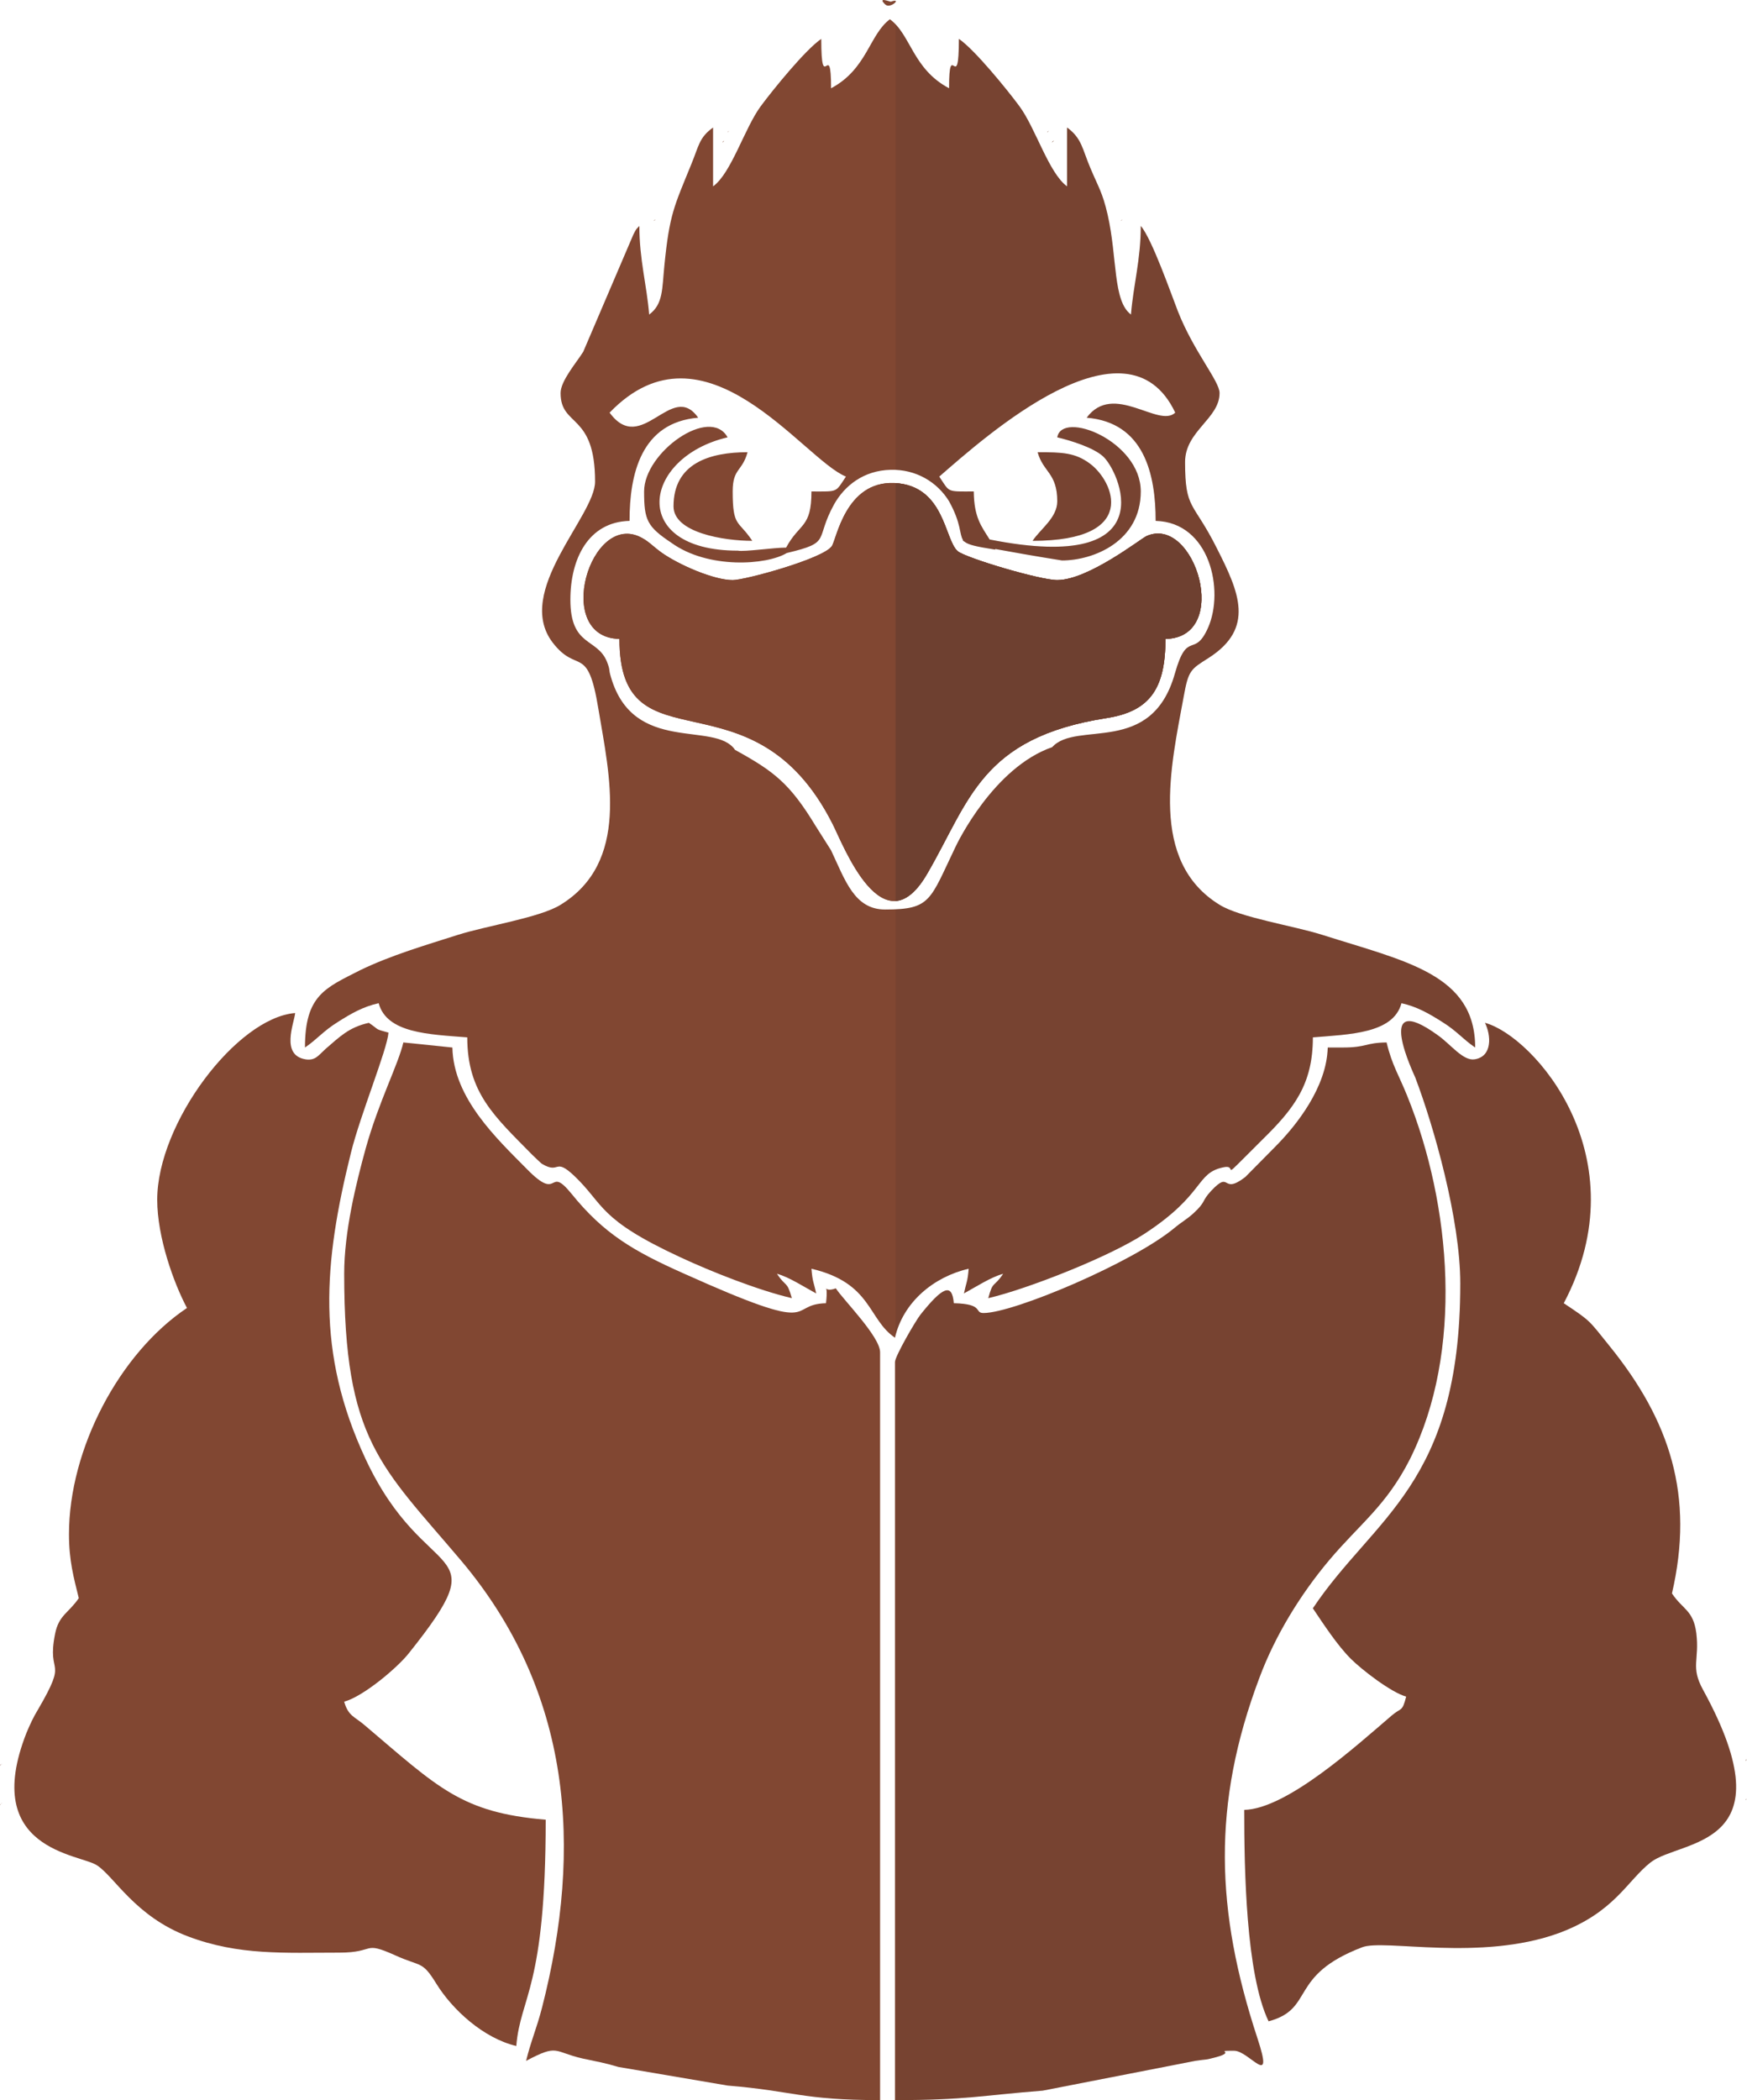 <?xml version="1.0" encoding="UTF-8"?>
<!DOCTYPE svg PUBLIC "-//W3C//DTD SVG 1.1//EN" "http://www.w3.org/Graphics/SVG/1.1/DTD/svg11.dtd">
<!-- Creator: CorelDRAW X7 -->
<svg xmlns="http://www.w3.org/2000/svg" xml:space="preserve" width="100%" height="100%" version="1.1" style="shape-rendering:geometricPrecision; text-rendering:geometricPrecision; image-rendering:optimizeQuality; fill-rule:evenodd; clip-rule:evenodd"
viewBox="0 0 5167 6209"
 xmlns:xlink="http://www.w3.org/1999/xlink">
 <defs>
  <style type="text/css">
   <![CDATA[
    .fil1 {fill:none}
    .fil3 {fill:none}
    .fil0 {fill:#814732}
    .fil2 {fill:#2B2A29;fill-opacity:0.11}
   ]]>
  </style>
 </defs>
 <g id="Layer_x0020_1">
  <g id="_719677412224">
   <g>
    <path class="fil0" d="M1803 1220c282,-293 572,138 699,189 -32,48 -22,44 -102,44 0,109 -35,92 -75,166l0 0c-37,0 -124,13 -143,9 -324,0 -283,-276 -30,-335 -52,-94 -247,44 -247,160 0,85 9,104 81,152 108,78 282,66 341,30l0 0c135,-32 81,-37 140,-144 31,-55 87,-100 167,-102 75,-2 138,36 173,93 37,67 30,97 41,114 -1,1 0,3 4,5 12,10 35,15 92,24l-1 -2c49,9 116,21 198,34 94,0 233,-57 233,-204 0,-149 -233,-241 -247,-160 42,10 105,30 134,55 48,40 193,352 -334,247l0 0c-25,-40 -46,-65 -47,-142 -81,0 -70,4 -102,-44 136,-118 554,-493 698,-189 -49,47 -183,-92 -262,15 170,14 204,167 204,305 160,4 204,205 155,316 -41,92 -61,4 -98,135 -69,246 -291,138 -363,218 -173,60 -281,284 -286,295 -76,158 -72,185 -208,185 -91,0 -118,-86 -160,-175l-45 -71c-77,-127 -123,-162 -239,-226 -59,-87 -300,15 -367,-215 -8,-26 -1,-18 -12,-46 -29,-71 -108,-43 -108,-183 0,-121 53,-230 175,-233 0,-138 34,-291 203,-305 -78,-112 -167,115 -262,-15zm1324 262c0,49 -50,82 -73,117 317,0 240,-176 170,-228 -44,-33 -83,-34 -155,-34 16,59 58,61 58,145zm-1135 15c0,78 149,102 233,102 -41,-62 -58,-39 -58,-146 0,-69 28,-58 44,-116 -111,0 -219,32 -219,160zm466 -1236c0,-153 -29,26 -29,-146 -46,31 -142,149 -179,199 -48,65 -87,198 -141,237l0 -174c-42,30 -42,55 -65,110 -50,123 -64,146 -79,298 -7,68 -3,114 -45,145 -7,-87 -29,-162 -29,-262 -10,11 -8,6 -18,26l-148 346c-20,32 -67,86 -67,122 0,102 102,57 102,262 0,102 -240,324 -126,475 74,97 104,1 136,198 33,197 93,452 -112,578 -61,38 -219,62 -304,89 -94,30 -197,60 -288,104 -104,53 -164,74 -164,229 38,-26 53,-48 98,-76 38,-24 74,-45 120,-55 24,89 149,92 262,101 0,164 81,234 192,347 3,3 28,27 29,27 54,32 36,-21 96,36 89,85 69,127 313,240 90,42 231,98 330,121 -15,-53 -16,-30 -44,-72 35,9 82,40 116,58 -7,-33 -11,-34 -14,-73 179,42 166,149 247,204 24,-105 114,-180 218,-204 -3,39 -7,40 -14,73 33,-18 81,-49 116,-58 -28,42 -30,19 -44,72 116,-27 360,-123 463,-191 180,-118 149,-179 233,-196 49,-10 -26,58 115,-82 94,-92 149,-164 149,-302 108,-9 238,-11 262,-101 46,10 82,31 120,55 45,28 60,50 98,76 0,-217 -207,-255 -452,-333 -85,-27 -243,-51 -304,-89 -210,-129 -144,-409 -106,-616 14,-77 20,-80 74,-114 137,-88 90,-194 24,-324 -70,-140 -94,-112 -94,-255 0,-92 102,-128 102,-204 0,-35 -76,-122 -123,-241 -20,-51 -77,-215 -110,-253 0,100 -22,175 -29,262 -54,-40 -40,-168 -69,-295 -15,-66 -28,-83 -51,-138 -24,-56 -25,-88 -69,-120l0 174c-54,-39 -93,-172 -141,-237 -37,-50 -133,-168 -179,-199 0,172 -29,-7 -29,146 -108,-57 -113,-159 -175,-204 -61,45 -67,147 -174,204zm-291 1454c-56,0 -159,-45 -210,-81 -25,-18 -38,-33 -59,-44 -152,-83 -264,295 -66,299 0,397 394,78 631,548 31,61 149,372 280,145 125,-215 158,-401 530,-459 128,-20 174,-87 174,-234 197,-4 87,-368 -56,-304 -16,7 -172,130 -264,130 -52,0 -269,-65 -294,-85 -40,-33 -38,-195 -188,-202 -145,-6 -171,168 -185,187 -26,37 -256,100 -293,100z"/>
    <path class="fil1" d="M2647 2664l0 0 0 0 0 0c1,0 2,0 3,0l0 0 0 0 0 0 0 0 0 0 0 0 0 0m3 -1l0 0 0 0 0 0 0 0 0 0 0 0 0 0 2 0 0 0 0 0 0 0 0 0 0 0 0 0 0 0 0 0 1 0 0 0m2 -1l1 0 0 0 0 0 0 0 0 0 0 0 0 0 2 0 0 0 0 0 0 0 0 0 0 0m3 -1l0 0 0 0 0 0 0 0 0 0m3 -1l0 0 0 0 0 0 0 0 0 0 0 0 0 0 0 0m3 -1l0 0 0 0 0 0 0 0 0 0 0 0 0 0 0 0 2 -1 0 0 0 0 0 0 0 0 0 0 1 0m3 -2l0 0 0 0 2 -1 0 0 0 0m4 -2l0 0 0 0 0 0 2 -1 0 -1m4 -2l0 0 0 0 2 -1 0 0 0 0 0 -1m4 -3l1 -1 0 0 0 0m5 -4l0 0 0 0 1 -1 0 0 0 0 0 0m5 -5l0 0 0 0 1 -1m6 -6l0 0 0 0 0 0 0 -1m6 -6l0 0 0 -1 0 0 0 0m6 -7l0 0 0 -1m6 -8l0 0 0 0 0 0 0 -1 0 0m6 -9l0 0 0 0m6 -10c125,-215 158,-401 530,-459 128,-20 174,-87 174,-234 197,-4 87,-368 -56,-304 -16,7 -172,130 -264,130 -52,0 -269,-65 -294,-85 0,0 -1,-1 -1,-1l-1 0 0 0c0,-1 -1,-1 -1,-2l0 0 0 0c-1,-1 -1,-1 -2,-2l0 0 0 0c-1,-1 -1,-2 -2,-2l0 0 0 0 0 0 0 0c0,-1 -1,-2 -1,-3l0 0 -1 0 0 0 0 0 0 0 0 0 0 0c0,-1 -1,-1 -1,-2l0 0 0 0 0 0 0 0 0 0 0 0 0 0 0 0 0 0c-1,-1 -1,-2 -2,-3l0 0 0 0 0 0 0 0 0 0 0 0 0 0 0 0 0 0 0 0 0 0c0,-1 -1,-1 -1,-2l0 0 0 0 0 0 0 0 0 -1 0 0 0 0 0 0 0 0 0 0 0 0 0 0 0 0 -2 -2 0 0 0 0 0 -1 0 0 0 0 0 0 -1 -2 0 -1 0 0 0 0 0 0 0 0 0 0 0 0 0 0c-1,-1 -1,-2 -2,-3l0 0 -1 -3 0 0 0 0m-164 1064l0 0 0 0 0 0m3 -1l0 0m155 -1077l0 0 0 0 0 -1 0 0 0 0 0 0 0 0 -1 0 0 0 0 -1 0 0 0 0 0 0 0 -1 0 0 0 0 0 0 0 0 0 -1 -1 0 0 0 0 0 0 0 0 0 0 0 0 0 0 -1 0 0 0 0 0 0 0 0 0 0 0 -1 0 0 0 0 0 0 0 0 0 0 0 0 -1 0 0 -1 0 0 0 0 0 0 0 0 0 0 0 0 0 0 0 0 0 -1 0 0 0 0 -1 -3 -1 -1 -1 -3 0 -1 -1 -1 -1 -3 0 0 -1 -3 0 -1 -1 -2 -1 -2 0 -1 -1 -3 -3 -6 0 0c-18,-45 -46,-95 -106,-113l-1 0c-3,-1 -7,-2 -12,-3l0 0c-5,-1 -11,-2 -17,-3l-1 0c-3,0 -6,0 -9,-1l0 1236 0 0m176 -1046l0 0 0 0 0 0 0 0 0 0c-1,-1 -1,-2 -2,-3l0 0 0 0 0 0 0 0 0 0m-10 -22l0 0 -2 -4 -1 -3 0 0"/>
    <path class="fil0" d="M2647 2664c30,-1 63,-24 96,-82 125,-215 158,-401 530,-459 128,-20 174,-87 174,-234 197,-4 87,-368 -56,-304 -16,7 -172,130 -264,130 -52,0 -269,-65 -294,-85 -40,-33 -38,-193 -186,-202l0 1236z"/>
    <path class="fil0" d="M3970 3097l-43 0c-3,117 -92,230 -156,294l-88 89c-72,55 -41,-23 -101,41 -29,31 -14,31 -52,66 -21,19 -33,24 -57,44 -123,102 -475,251 -564,251 -29,0 3,-27 -88,-29 -5,-62 -34,-47 -98,33 -14,17 -76,124 -76,141l0 2182c209,0 258,-14 437,-28l451 -88c38,-6 25,-1 62,-11 62,-17 -11,-19 53,-19 45,0 120,117 69,-37 -124,-377 -135,-692 6,-1066 47,-126 122,-247 206,-347 91,-108 169,-161 239,-299 159,-318 123,-751 -8,-1074 -24,-60 -45,-91 -61,-158 -65,1 -57,15 -131,15z"/>
    <path class="fil0" d="M1018 3766c0,493 108,567 345,847 327,387 362,848 240,1323 -16,62 -33,99 -47,157 96,-51 80,-27 167,-7 51,11 62,12 106,25l323 55c196,16 219,43 451,43l0 -2211c0,-46 -107,-153 -131,-189 -46,17 -20,-31 -29,44 -121,3 -3,100 -421,-88 -148,-66 -236,-117 -332,-236 -71,-87 -33,28 -131,-72 -89,-90 -218,-210 -221,-360l-145 -15c-15,65 -72,173 -111,312 -29,105 -64,247 -64,372z"/>
    <path class="fil0" d="M465 3547c0,111 49,247 88,320 -200,134 -349,417 -349,669 0,78 14,128 29,189 -30,44 -59,50 -70,105 -26,130 42,66 -51,225 -13,21 -24,45 -34,69 -136,347 159,357 209,391 51,33 113,151 269,210 151,57 285,48 448,48 108,0 67,-36 165,8 77,35 79,15 121,83 48,78 140,162 237,185 12,-147 87,-169 87,-669 -250,-21 -318,-95 -535,-279 -30,-26 -49,-27 -61,-70 56,-15 157,-100 191,-143 270,-338 51,-191 -128,-575 -147,-315 -124,-579 -43,-905 28,-113 107,-304 111,-355 -43,-12 -24,-6 -58,-29 -59,13 -86,41 -128,77 -22,20 -30,35 -59,31 -75,-12 -34,-107 -31,-137 -173,14 -408,326 -408,552z"/>
    <path class="fil0" d="M4319 3795c0,595 -255,689 -436,960 31,46 72,109 112,149 33,33 120,100 164,112 -12,47 -14,31 -44,57 -104,89 -309,275 -435,278 0,176 5,485 72,625 138,-37 57,-135 277,-219 65,-25 349,43 582,-42 164,-61 201,-154 271,-209 89,-69 413,-39 155,-510 -38,-69 -10,-87 -20,-168 -9,-68 -40,-69 -72,-117 67,-289 -6,-511 -185,-732 -62,-77 -54,-72 -135,-126 228,-431 -88,-790 -233,-829 18,36 23,100 -31,108 -34,5 -70,-44 -108,-71 -196,-142 -68,121 -67,125 55,145 133,419 133,609z"/>
    <path class="fil0" d="M2618 13c15,15 52,-21 17,-8 -1,1 -42,-16 -17,8z"/>
    <path class="fil0" d="M5163 5205c1,2 4,-6 4,-4l0 0c0,0 -5,3 -4,4z"/>
    <path class="fil0" d="M1934 653l5 -4c-1,0 -6,3 -5,4z"/>
    <path class="fil0" d="M2152 391l5 -4c0,0 -6,3 -5,4z"/>
    <path class="fil0" d="M3112 421l5 -5c-1,0 -6,3 -5,5z"/>
    <path class="fil0" d="M3316 653l4 -4c0,0 -5,3 -4,4z"/>
    <path class="fil0" d="M3098 391l4 -4c0,0 -6,3 -4,4z"/>
    <path class="fil0" d="M2138 421l4 -5c0,0 -6,3 -4,5z"/>
    <path class="fil0" d="M5163 5322l4 -5c0,1 -5,3 -4,5z"/>
    <path class="fil0" d="M0 5220l6 -6c0,0 -2,1 -2,2 0,0 -3,1 -4,3l0 1z"/>
    <path class="fil0" d="M0 5336c1,2 4,-6 4,-4 0,1 2,-2 2,-2l-6 6z"/>
    <path class="fil0" d="M1832 1889c0,397 394,78 631,548 31,61 149,372 280,145 125,-215 158,-401 530,-459 128,-20 174,-87 174,-234 197,-4 87,-368 -56,-304 -16,7 -172,130 -264,130 -52,0 -269,-65 -294,-85 -40,-33 -38,-195 -188,-202 -145,-6 -171,168 -185,187 -26,37 -256,100 -293,100 -56,0 -159,-45 -210,-81 -25,-18 -38,-33 -59,-44 -152,-83 -264,295 -66,299z"/>
   </g>
   <path class="fil2" d="M2649 1389c68,3 126,40 158,93 37,67 30,97 41,114 -1,1 0,3 4,5 12,10 35,15 92,24l-1 -2c49,9 116,21 198,34 94,0 233,-57 233,-204 0,-149 -233,-241 -247,-160 42,10 105,30 134,55 48,41 193,352 -334,247l0 0c-25,-40 -46,-65 -47,-142 -81,0 -70,4 -102,-43 136,-119 554,-494 698,-190 -49,47 -183,-92 -262,15 170,14 204,167 204,305 160,4 204,205 155,316 -41,92 -61,4 -98,135 -69,246 -291,138 -363,218 -173,60 -281,284 -286,295 -70,145 -73,180 -177,185l0 1257c27,-100 115,-171 216,-195 -3,39 -7,40 -14,73 33,-18 81,-49 116,-58 -28,42 -30,19 -44,72 116,-27 360,-123 463,-191 180,-118 149,-179 233,-196 49,-10 -26,58 115,-82 94,-92 149,-164 149,-302 108,-9 238,-11 262,-101 46,10 82,31 120,55 45,28 60,50 98,76 0,-217 -207,-255 -452,-333 -85,-27 -243,-51 -304,-89 -210,-129 -144,-409 -106,-616 14,-77 20,-80 74,-114 137,-88 90,-194 24,-324 -70,-140 -94,-112 -94,-255 0,-92 102,-128 102,-204 0,-35 -76,-122 -123,-241 -20,-51 -77,-215 -110,-253 0,100 -22,175 -29,262 -54,-40 -40,-168 -69,-295 -15,-66 -28,-83 -51,-138 -24,-56 -25,-88 -69,-120l0 174c-54,-39 -93,-172 -141,-237 -37,-50 -133,-168 -179,-199 0,172 -29,-7 -29,146 -97,-52 -111,-139 -158,-189l0 1317zm0 1275l0 -1235c146,9 144,169 184,201 25,20 242,85 294,85 92,0 248,-123 264,-130 143,-64 253,300 56,304 0,147 -46,214 -174,234 -372,58 -405,244 -530,459 -32,56 -64,80 -94,82zm478 -1182c0,49 -50,82 -73,117 317,0 240,-176 170,-228 -44,-33 -83,-34 -155,-34 16,59 58,61 58,145z"/>
   <path class="fil3" d="M2649 2664l1 0 0 0 0 0 0 0 0 0 0 0 0 0 0 0m3 -1l0 0 0 0 0 0 0 0 0 0 0 0 0 0 2 0 0 0 0 0 0 0 0 0 0 0 0 0 0 0 0 0 1 0 0 0m2 -1l1 0 0 0 0 0 0 0 0 0 0 0 0 0 2 0 0 0 0 0 0 0 0 0 0 0m3 -1l0 0 0 0 0 0 0 0 0 0m3 -1l0 0 0 0 0 0 0 0 0 0 0 0 0 0 0 0m3 -1l0 0 0 0 0 0 0 0 0 0 0 0 0 0 0 0 2 -1 0 0 0 0 0 0 0 0 0 0 1 0m3 -2l0 0 0 0 2 -1 0 0 0 0m4 -2l0 0 0 0 0 0 2 -2 0 0m4 -2l0 0 0 0 2 -1 0 0 0 0 0 0m4 -4l1 -1 0 0 0 0m5 -4l0 0 0 0 1 -1 0 0 0 0 0 0m5 -5l0 0 0 0 1 -1m6 -6l0 0 0 0 0 0 0 -1m6 -6l0 0 0 -1 0 0 0 0m6 -7l0 0 0 -1m6 -8l0 0 0 0 0 0 0 -1 0 0m6 -9l0 0 0 0m6 -10c125,-215 158,-401 530,-459 128,-20 174,-87 174,-234 197,-4 87,-368 -56,-304 -16,7 -172,130 -264,130 -52,0 -269,-65 -294,-85 0,0 -1,-1 -1,-1l-1 0 0 0c0,-1 -1,-1 -1,-2l0 0 0 0c-1,-1 -1,-1 -2,-2l0 0 0 0c-1,-1 -1,-2 -2,-2l0 0 0 0 0 0 0 0c0,-1 -1,-2 -1,-3l0 0 -1 0 0 0 0 0 0 0 0 0 0 0c0,-1 -1,-1 -1,-2l0 0 0 0 0 0 0 0 0 0 0 0 0 0 0 0 0 0c-1,-1 -1,-2 -2,-3l0 0 0 0 0 0 0 0 0 0 0 0 0 0 0 0 0 0 0 0 0 0c0,-1 -1,-2 -1,-2l0 0 0 0 0 0 0 0 0 -1 0 0 0 0 0 0 0 0 0 0 0 0 0 0 0 0 -2 -2 0 0 0 0 0 -1 0 0 0 0 0 0 -1 -2 0 -1 0 0 0 0 0 0 0 0 0 0 0 0 0 0c-1,-1 -1,-2 -2,-3l0 0 -1 -3 0 0 0 0m-164 1064l0 0 0 0 0 0m3 -1l0 0m155 -1077l0 0 0 0 0 -1 0 0 0 0 0 0 0 0 -1 0 0 0 0 -1 0 0 0 0 0 0 0 -1 0 0 0 0 0 0 0 0 0 -1 -1 0 0 0 0 0 0 0 0 0 0 0 0 0 0 -1 0 0 0 0 0 0 0 0 0 0 0 -1 0 0 0 0 0 0 0 0 0 0 0 0 -1 0 0 -1 0 0 0 0 0 0 0 0 0 0 0 0 0 0 0 0 0 -1 0 0 0 0 -1 -3 -1 -1 -1 -3 0 -1 -1 -1 -1 -3 0 0 -1 -3 0 -1 -1 -2 -1 -2 0 -1 -1 -3 -3 -6 0 0c-18,-45 -46,-95 -106,-113l-1 0c-3,-1 -7,-2 -12,-3l0 0c-5,-1 -11,-2 -17,-3l-1 0c-2,0 -4,0 -7,0m174 189l0 0 0 0 0 0 0 0 0 0c-1,-1 -1,-2 -2,-3l0 0 0 0 0 0 0 0 0 0m-10 -22l0 0 -2 -3 -1 -4 0 0"/>
   <path class="fil2" d="M2649 2664c30,-2 62,-26 94,-82 125,-215 158,-401 530,-459 128,-20 174,-87 174,-234 197,-4 87,-368 -56,-304 -16,7 -172,130 -264,130 -52,0 -269,-65 -294,-85 -40,-32 -38,-192 -184,-201l0 1235z"/>
   <path class="fil2" d="M3970 3097l-43 0c-3,117 -92,230 -156,294l-88 89c-72,55 -41,-23 -101,41 -29,31 -14,31 -52,66 -21,19 -33,24 -57,44 -123,102 -475,251 -564,251 -29,0 3,-27 -88,-29 -5,-62 -34,-47 -98,33 -12,15 -63,101 -74,132l0 2191c207,0 256,-14 435,-28l451 -88c38,-6 25,-1 62,-11 62,-17 -11,-19 53,-19 45,0 120,117 69,-37 -124,-377 -135,-692 6,-1066 47,-126 122,-247 206,-347 91,-108 169,-161 239,-299 159,-318 123,-751 -8,-1074 -24,-60 -45,-91 -61,-158 -65,1 -57,15 -131,15z"/>
   <path class="fil2" d="M4319 3795c0,595 -255,689 -436,960 31,46 72,109 112,149 33,33 120,100 164,112 -12,47 -14,31 -44,57 -104,89 -309,275 -435,278 0,176 5,485 72,625 138,-37 57,-135 277,-219 65,-25 349,43 582,-42 164,-61 201,-154 271,-209 89,-69 413,-39 155,-510 -38,-69 -10,-87 -20,-168 -9,-68 -40,-69 -72,-117 67,-289 -6,-511 -185,-732 -62,-77 -54,-72 -135,-126 228,-431 -88,-790 -233,-829 18,36 23,100 -31,108 -34,5 -70,-44 -108,-71 -196,-142 -68,121 -67,125 55,145 133,419 133,609z"/>
   <path class="fil2" d="M2649 6c1,-1 1,-2 0,-3l0 3z"/>
   <path class="fil2" d="M5163 5205c1,2 4,-6 4,-4l0 0c0,0 -5,3 -4,4z"/>
   <path class="fil2" d="M3112 421l5 -5c-1,0 -6,3 -5,5z"/>
   <path class="fil2" d="M3316 653l4 -4c0,0 -5,3 -4,4z"/>
   <path class="fil2" d="M3098 391l4 -4c0,0 -6,3 -4,4z"/>
   <path class="fil2" d="M5163 5322l4 -5c0,1 -5,3 -4,5z"/>
  </g>
 </g>
</svg>
